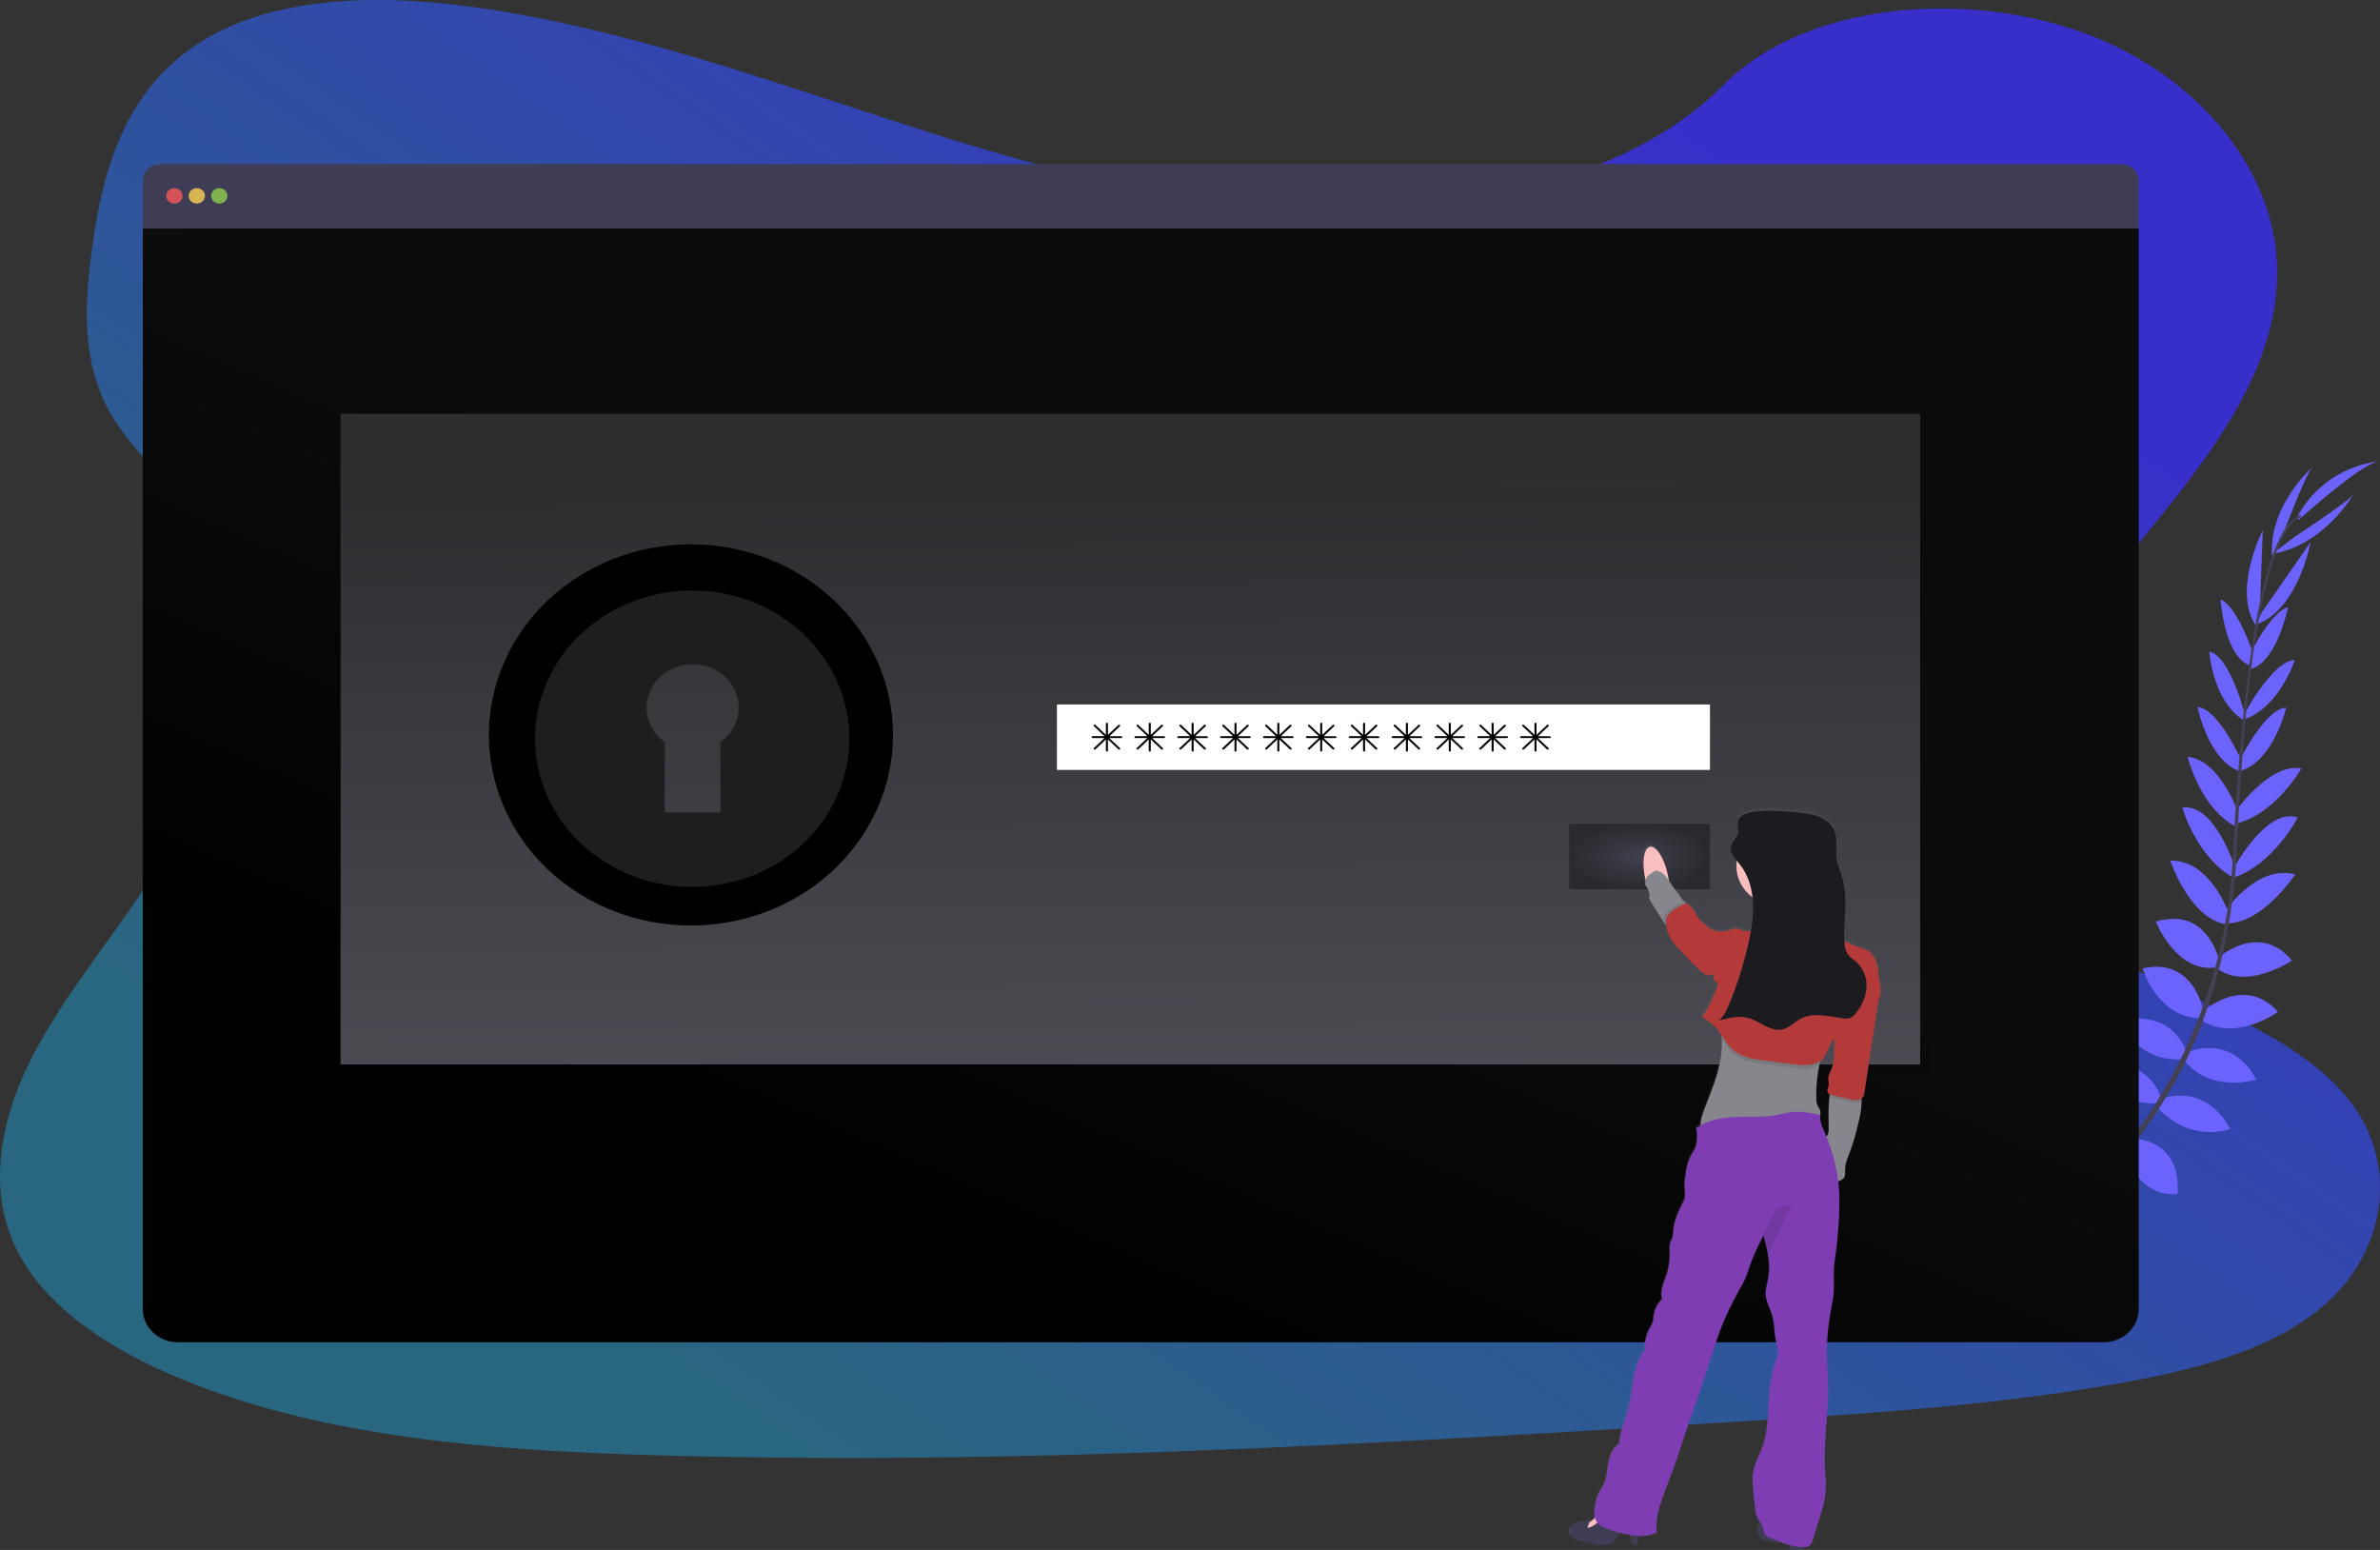 <svg width="258" height="168" viewBox="0 0 258 168" fill="none" xmlns="http://www.w3.org/2000/svg">
<rect x="0" y="0" width="258" height="168" fill="#333333" stroke="none"/>
<g id="undraw_authentication_fsn5 1" clip-path="url(#clip0)">
<g id="static">
<g id="image">
<path id="Vector" d="M145.932 22.872C129.395 22.893 113.477 18.471 98.251 13.559C83.026 8.647 67.918 3.146 51.688 0.815C41.25 -0.683 29.38 -0.545 21.221 4.895C13.367 10.129 11.093 18.791 9.996 26.793C9.17 32.813 8.79 39.132 11.88 44.639C14.027 48.462 17.699 51.613 20.288 55.256C29.323 67.931 23.889 84.122 15.108 97.091C10.991 103.175 6.168 109.008 3.055 115.441C-0.057 121.875 -1.334 129.17 1.841 135.52C4.987 141.813 12.093 146.381 19.719 149.501C35.206 155.849 53.236 157.209 70.783 157.733C109.623 158.895 148.539 156.525 187.35 154.154C201.713 153.278 216.14 152.395 230.206 149.855C238.016 148.447 246.058 146.356 251.595 141.774C258.624 135.956 260.062 126.457 254.947 119.629C246.37 108.177 223.753 106.018 217.602 93.627C214.211 86.805 217.135 78.982 221.443 72.407C230.682 58.298 246.584 45.661 246.852 29.881C247.036 19.045 238.766 8.474 226.414 3.764C213.467 -1.169 195.815 0.1 186.744 9.294C177.417 18.765 160.534 22.858 145.932 22.872Z" fill="url(#paint0_linear)"/>
<path id="Vector_2" d="M219.584 134.669C219.584 134.669 216.865 132.976 214.171 134.18C214.171 134.18 215 135.687 218.412 135.545L219.584 134.669Z" fill="#6C63FF"/>
<path id="Vector_3" d="M219.93 134.758C219.93 134.758 220.757 137.73 218.682 139.752C218.682 139.752 217.434 138.527 218.682 135.526L219.93 134.758Z" fill="#6C63FF"/>
<path id="Vector_4" d="M223.31 131.906C223.31 131.906 223.109 129.379 217.058 130.218C217.058 130.218 217.029 131.848 219.153 132.62C221.277 133.392 222.25 132.741 223.31 131.906Z" fill="#6C63FF"/>
<path id="Vector_5" d="M223.691 131.889C223.691 131.889 226.248 132.663 223.967 138.016C223.967 138.016 222.279 137.661 221.976 135.531C221.673 133.4 222.571 132.666 223.691 131.889Z" fill="#6C63FF"/>
<path id="Vector_6" d="M227.106 128.304C227.106 128.304 227.454 124.145 221.27 124.571C221.27 124.571 220.828 128.327 226.016 129.304L227.106 128.304Z" fill="#6C63FF"/>
<path id="Vector_7" d="M231.193 123.609C231.193 123.609 230.345 118.895 224.164 120.3C224.164 120.3 224.142 124.375 230.184 124.732L231.193 123.609Z" fill="#6C63FF"/>
<path id="Vector_8" d="M234.179 118.755C234.179 118.755 232.759 114.165 226.635 115.538C226.635 115.538 228.093 119.667 233.772 119.603L234.179 118.755Z" fill="#6C63FF"/>
<path id="Vector_9" d="M237.016 114.014C237.016 114.014 235.628 109.25 229.715 110.676C229.715 110.676 231.688 115.202 236.624 114.82L237.016 114.014Z" fill="#6C63FF"/>
<path id="Vector_10" d="M238.843 109.511C238.843 109.511 237.777 103.685 232.263 104.975C232.263 104.975 233.865 110.275 238.438 110.361L238.843 109.511Z" fill="#6C63FF"/>
<path id="Vector_11" d="M240.558 104.071C240.558 104.071 239.277 98.199 233.699 99.898C233.699 99.898 235.885 105.448 240.162 104.875L240.558 104.071Z" fill="#6C63FF"/>
<path id="Vector_12" d="M241.611 99.009C241.611 99.009 239.578 93.135 235.266 93.293C235.266 93.293 237.343 99.497 241.25 100.179L241.611 99.009Z" fill="#6C63FF"/>
<path id="Vector_13" d="M242.292 94.067C242.292 94.067 240.08 86.998 236.571 87.542C236.571 87.542 238.102 92.947 242.168 95.169L242.292 94.067Z" fill="#6C63FF"/>
<path id="Vector_14" d="M242.677 88.172C242.677 88.172 240.602 82.282 237.146 82.046C237.146 82.046 238.558 87.843 242.609 89.704L242.677 88.172Z" fill="#6C63FF"/>
<path id="Vector_15" d="M243.095 82.672C243.095 82.672 240.509 76.775 238.228 76.641C238.228 76.641 239.352 82.448 242.874 83.64L243.095 82.672Z" fill="#6C63FF"/>
<path id="Vector_16" d="M243.381 77.555C243.381 77.555 241.79 71.151 239.505 70.619C239.505 70.619 239.817 75.859 243.151 78.035L243.381 77.555Z" fill="#6C63FF"/>
<path id="Vector_17" d="M244.243 70.853C244.243 70.853 242.571 65.746 240.719 64.968C240.719 64.968 241.084 70.988 243.816 72.1L244.243 70.853Z" fill="#6C63FF"/>
<path id="Vector_18" d="M244.958 66.471L245.294 57.468C245.294 57.468 241.832 64.254 244.708 68.05L244.958 66.471Z" fill="#6C63FF"/>
<path id="Vector_19" d="M247.631 57.516C247.631 57.516 250.124 50.943 250.728 50.576C250.728 50.576 245.839 54.841 246.316 60.327L247.631 57.516Z" fill="#6C63FF"/>
<path id="Vector_20" d="M227.275 128.273C227.275 128.273 231.66 127.732 231.529 133.577C231.529 133.577 227.567 134.187 226.272 129.352L227.275 128.273Z" fill="#6C63FF"/>
<path id="Vector_21" d="M231.401 123.451C231.401 123.451 236.467 123.436 236.047 129.419C236.047 129.419 231.792 130.136 230.39 124.582L231.401 123.451Z" fill="#6C63FF"/>
<path id="Vector_22" d="M234.228 119.141C234.228 119.141 238.828 117.107 241.77 122.359C241.77 122.359 237.522 124.054 233.821 119.991L234.228 119.141Z" fill="#6C63FF"/>
<path id="Vector_23" d="M237.117 114.058C237.117 114.058 241.828 111.894 244.593 117.023C244.593 117.023 239.686 118.618 236.728 114.87L237.117 114.058Z" fill="#6C63FF"/>
<path id="Vector_24" d="M238.783 109.639C238.783 109.639 243.316 105.555 246.934 109.684C246.934 109.684 242.303 113.046 238.575 110.548L238.783 109.639Z" fill="#6C63FF"/>
<path id="Vector_25" d="M240.301 103.931C240.301 103.931 244.861 99.758 248.449 104.123C248.449 104.123 243.332 107.552 240.137 104.808L240.301 103.931Z" fill="#6C63FF"/>
<path id="Vector_26" d="M241.153 98.842C241.153 98.842 244.666 93.625 248.803 94.789C248.803 94.789 245.157 100.313 241.193 100.067L241.153 98.842Z" fill="#6C63FF"/>
<path id="Vector_27" d="M242.188 94.034C242.188 94.034 245.728 87.465 249.077 88.609C249.077 88.609 246.524 93.658 242.097 95.142L242.188 94.034Z" fill="#6C63FF"/>
<path id="Vector_28" d="M242.434 87.83C242.434 87.83 246.073 82.659 249.482 83.291C249.482 83.291 246.507 88.535 242.08 89.326L242.434 87.83Z" fill="#6C63FF"/>
<path id="Vector_29" d="M242.717 82.557C242.717 82.557 245.538 76.754 247.83 76.714C247.83 76.714 246.476 82.476 242.907 83.542L242.717 82.557Z" fill="#6C63FF"/>
<path id="Vector_30" d="M243.27 77.43C243.27 77.43 246.405 71.554 248.761 71.541C248.761 71.541 247.157 76.566 243.374 77.945L243.27 77.43Z" fill="#6C63FF"/>
<path id="Vector_31" d="M243.741 71.22C243.741 71.22 246.086 66.358 248.029 65.807C248.029 65.807 246.856 71.733 244 72.51L243.741 71.22Z" fill="#6C63FF"/>
<path id="Vector_32" d="M245.237 66.293L250.478 58.762C250.478 58.762 249.135 66.191 244.471 67.735L245.237 66.293Z" fill="#6C63FF"/>
<path id="Vector_33" d="M248.834 58.124C248.834 58.124 254.925 54.159 255.146 53.518C255.146 53.518 252.049 59.071 246.297 60.052L248.834 58.124Z" fill="#6C63FF"/>
<path id="Vector_34" d="M249.199 56.339C249.199 56.339 256.192 49.998 257.978 50.004C257.978 50.004 252.21 50.252 249.031 56.001L249.199 56.339Z" fill="#6C63FF"/>
<path id="Vector_35" d="M243.81 72.161L244.064 72.192C245.378 62.491 247.294 56.751 249.458 56.047L249.374 55.818C247.08 56.569 245.151 62.222 243.81 72.161Z" fill="#444053"/>
<path id="Vector_36" d="M241.876 95.361L242.261 95.39C242.343 94.485 242.405 93.558 242.447 92.634C242.814 84.604 243.383 77.23 244.131 71.702L243.909 71.441C243.159 76.981 242.429 84.577 242.062 92.619C242.02 93.537 241.958 94.46 241.876 95.361Z" fill="#444053"/>
<path id="Vector_37" d="M212.407 139.297C212.474 139.27 219.25 136.415 226.283 129.608C230.404 125.622 233.828 121.044 236.427 116.045C239.679 109.799 241.662 102.124 242.325 94.668L241.925 94.846C240.432 111.581 232.354 123.016 225.932 129.245C218.967 135.992 212.266 138.817 212.2 138.844L212.407 139.297Z" fill="#444053"/>
<path id="Vector_38" d="M229.954 17.785H17.372C16.869 17.785 16.388 17.973 16.032 18.308C15.677 18.643 15.478 19.098 15.478 19.571V24.776H231.848V19.571C231.848 19.098 231.648 18.643 231.293 18.308C230.938 17.973 230.456 17.785 229.954 17.785V17.785Z" fill="#3F3D56"/>
<path id="Vector_39" d="M15.478 24.776V141.891C15.478 142.846 15.88 143.762 16.596 144.438C17.312 145.113 18.284 145.493 19.296 145.493H228.029C229.042 145.493 230.013 145.113 230.729 144.438C231.445 143.762 231.848 142.846 231.848 141.891V24.776H15.478Z" fill="url(#paint1_linear)"/>
<path id="Vector_40" opacity="0.8" d="M18.905 22.063C19.393 22.063 19.79 21.689 19.79 21.228C19.79 20.767 19.393 20.393 18.905 20.393C18.416 20.393 18.02 20.767 18.02 21.228C18.02 21.689 18.416 22.063 18.905 22.063Z" fill="#FA5959"/>
<path id="Vector_41" opacity="0.8" d="M21.338 22.063C21.827 22.063 22.223 21.689 22.223 21.228C22.223 20.767 21.827 20.393 21.338 20.393C20.85 20.393 20.453 20.767 20.453 21.228C20.453 21.689 20.85 22.063 21.338 22.063Z" fill="#FED253"/>
<path id="Vector_42" opacity="0.8" d="M23.772 22.063C24.261 22.063 24.657 21.689 24.657 21.228C24.657 20.767 24.261 20.393 23.772 20.393C23.283 20.393 22.887 20.767 22.887 21.228C22.887 21.689 23.283 22.063 23.772 22.063Z" fill="#8CCF4D"/>
<path id="Vector_43" opacity="0.05" d="M209.483 44.303H35.59V116.425H209.483V44.303Z" fill="black"/>
<path id="Vector_44" d="M208.155 44.85H36.918V115.381H208.155V44.85Z" fill="url(#paint2_linear)"/>
<path id="Vector_45" d="M185.368 76.359H114.572V83.454H185.368V76.359Z" fill="white"/>
<path id="Vector_46" d="M185.368 89.297H170.103V96.392H185.368V89.297Z" fill="url(#paint3_radial)"/>
<path id="Vector_47" d="M121.541 79.8H120.26L121.399 78.728C121.42 78.708 121.431 78.681 121.431 78.654C121.431 78.626 121.42 78.6 121.399 78.58C121.389 78.57 121.377 78.562 121.363 78.557C121.35 78.552 121.335 78.549 121.321 78.549C121.306 78.549 121.292 78.552 121.278 78.557C121.265 78.562 121.253 78.57 121.242 78.58L120.103 79.654V78.444C120.103 78.416 120.091 78.39 120.071 78.37C120.05 78.351 120.022 78.34 119.992 78.34C119.963 78.34 119.935 78.352 119.915 78.371C119.894 78.39 119.882 78.417 119.882 78.444V79.654L118.745 78.573C118.734 78.564 118.722 78.556 118.709 78.551C118.695 78.545 118.681 78.543 118.666 78.543C118.651 78.543 118.637 78.545 118.623 78.551C118.61 78.556 118.598 78.564 118.587 78.573C118.567 78.593 118.556 78.62 118.556 78.648C118.556 78.675 118.567 78.702 118.587 78.722L119.727 79.794H118.444C118.415 79.795 118.387 79.806 118.366 79.825C118.345 79.845 118.334 79.871 118.333 79.899C118.333 79.926 118.345 79.953 118.365 79.972C118.386 79.992 118.414 80.003 118.444 80.003H119.727L118.587 81.078C118.567 81.097 118.556 81.124 118.556 81.152C118.556 81.179 118.567 81.206 118.587 81.226C118.609 81.245 118.637 81.255 118.666 81.255C118.695 81.255 118.723 81.245 118.745 81.226L119.882 80.151V81.359C119.882 81.387 119.893 81.413 119.914 81.433C119.935 81.453 119.963 81.464 119.992 81.464C120.022 81.464 120.05 81.453 120.071 81.433C120.091 81.413 120.103 81.387 120.103 81.359V80.151L121.242 81.226C121.264 81.245 121.292 81.255 121.321 81.255C121.35 81.255 121.378 81.245 121.399 81.226C121.42 81.206 121.431 81.179 121.431 81.152C121.431 81.124 121.42 81.097 121.399 81.078L120.26 80.003H121.541C121.57 80.003 121.598 79.992 121.619 79.972C121.64 79.953 121.652 79.926 121.652 79.899C121.65 79.872 121.638 79.847 121.617 79.829C121.596 79.811 121.569 79.8 121.541 79.8Z" fill="black"/>
<path id="Vector_48" d="M126.187 79.8H124.906L126.045 78.728C126.066 78.708 126.077 78.681 126.077 78.654C126.077 78.626 126.066 78.6 126.045 78.58C126.035 78.57 126.023 78.562 126.009 78.557C125.996 78.552 125.981 78.549 125.967 78.549C125.952 78.549 125.938 78.552 125.924 78.557C125.911 78.562 125.899 78.57 125.888 78.58L124.749 79.654V78.444C124.749 78.416 124.737 78.39 124.717 78.37C124.696 78.351 124.668 78.34 124.638 78.34C124.609 78.34 124.581 78.352 124.561 78.371C124.54 78.39 124.528 78.417 124.528 78.444V79.654L123.391 78.573C123.38 78.564 123.368 78.556 123.355 78.551C123.341 78.545 123.327 78.543 123.312 78.543C123.297 78.543 123.283 78.545 123.269 78.551C123.256 78.556 123.244 78.564 123.233 78.573C123.213 78.593 123.202 78.62 123.202 78.648C123.202 78.675 123.213 78.702 123.233 78.722L124.373 79.794H123.09C123.06 79.795 123.033 79.806 123.012 79.825C122.991 79.845 122.98 79.871 122.979 79.899C122.979 79.926 122.991 79.953 123.011 79.972C123.032 79.992 123.06 80.003 123.09 80.003H124.373L123.233 81.078C123.213 81.097 123.202 81.124 123.202 81.152C123.202 81.179 123.213 81.206 123.233 81.226C123.255 81.245 123.283 81.255 123.312 81.255C123.341 81.255 123.369 81.245 123.391 81.226L124.528 80.151V81.359C124.528 81.387 124.539 81.413 124.56 81.433C124.581 81.453 124.609 81.464 124.638 81.464C124.668 81.464 124.696 81.453 124.717 81.433C124.737 81.413 124.749 81.387 124.749 81.359V80.151L125.888 81.226C125.91 81.245 125.938 81.255 125.967 81.255C125.996 81.255 126.024 81.245 126.045 81.226C126.066 81.206 126.077 81.179 126.077 81.152C126.077 81.124 126.066 81.097 126.045 81.078L124.906 80.003H126.187C126.216 80.003 126.244 79.992 126.265 79.972C126.286 79.953 126.298 79.926 126.298 79.899C126.296 79.872 126.283 79.847 126.263 79.829C126.242 79.811 126.215 79.8 126.187 79.8Z" fill="black"/>
<path id="Vector_49" d="M130.833 79.8H129.552L130.691 78.728C130.712 78.708 130.723 78.681 130.723 78.654C130.723 78.626 130.712 78.6 130.691 78.58C130.681 78.57 130.669 78.562 130.655 78.557C130.642 78.552 130.627 78.549 130.613 78.549C130.598 78.549 130.584 78.552 130.57 78.557C130.557 78.562 130.545 78.57 130.534 78.58L129.395 79.654V78.444C129.395 78.416 129.383 78.39 129.363 78.37C129.342 78.351 129.314 78.34 129.284 78.34C129.255 78.34 129.227 78.352 129.207 78.371C129.186 78.39 129.174 78.417 129.174 78.444V79.654L128.037 78.573C128.026 78.564 128.014 78.556 128.001 78.551C127.987 78.545 127.973 78.543 127.958 78.543C127.943 78.543 127.929 78.545 127.915 78.551C127.902 78.556 127.89 78.564 127.879 78.573C127.859 78.593 127.848 78.62 127.848 78.648C127.848 78.675 127.859 78.702 127.879 78.722L129.019 79.794H127.736C127.706 79.795 127.679 79.806 127.658 79.825C127.637 79.845 127.626 79.871 127.625 79.899C127.625 79.926 127.637 79.953 127.657 79.972C127.678 79.992 127.706 80.003 127.736 80.003H129.019L127.879 81.078C127.859 81.097 127.848 81.124 127.848 81.152C127.848 81.179 127.859 81.206 127.879 81.226C127.901 81.245 127.929 81.255 127.958 81.255C127.987 81.255 128.015 81.245 128.037 81.226L129.174 80.151V81.359C129.174 81.387 129.185 81.413 129.206 81.433C129.227 81.453 129.255 81.464 129.284 81.464C129.314 81.464 129.342 81.453 129.363 81.433C129.383 81.413 129.395 81.387 129.395 81.359V80.151L130.534 81.226C130.556 81.245 130.584 81.255 130.613 81.255C130.642 81.255 130.67 81.245 130.691 81.226C130.712 81.206 130.723 81.179 130.723 81.152C130.723 81.124 130.712 81.097 130.691 81.078L129.552 80.003H130.833C130.862 80.003 130.89 79.992 130.911 79.972C130.932 79.953 130.944 79.926 130.944 79.899C130.942 79.872 130.929 79.847 130.909 79.829C130.888 79.811 130.861 79.8 130.833 79.8Z" fill="black"/>
<path id="Vector_50" d="M135.479 79.8H134.198L135.337 78.728C135.358 78.708 135.369 78.681 135.369 78.654C135.369 78.626 135.358 78.6 135.337 78.58C135.327 78.57 135.315 78.562 135.301 78.557C135.288 78.552 135.273 78.549 135.259 78.549C135.244 78.549 135.23 78.552 135.216 78.557C135.203 78.562 135.191 78.57 135.18 78.58L134.041 79.654V78.444C134.041 78.416 134.029 78.39 134.008 78.37C133.988 78.351 133.96 78.34 133.93 78.34C133.901 78.34 133.873 78.352 133.853 78.371C133.832 78.39 133.82 78.417 133.82 78.444V79.654L132.682 78.573C132.672 78.564 132.66 78.556 132.646 78.551C132.633 78.545 132.619 78.543 132.604 78.543C132.589 78.543 132.575 78.545 132.561 78.551C132.548 78.556 132.536 78.564 132.525 78.573C132.505 78.593 132.494 78.62 132.494 78.648C132.494 78.675 132.505 78.702 132.525 78.722L133.665 79.794H132.382C132.352 79.795 132.325 79.806 132.304 79.825C132.283 79.845 132.272 79.871 132.271 79.899C132.271 79.926 132.283 79.953 132.303 79.972C132.324 79.992 132.352 80.003 132.382 80.003H133.665L132.525 81.078C132.505 81.097 132.494 81.124 132.494 81.152C132.494 81.179 132.505 81.206 132.525 81.226C132.547 81.245 132.575 81.255 132.604 81.255C132.633 81.255 132.661 81.245 132.682 81.226L133.82 80.151V81.359C133.82 81.387 133.831 81.413 133.852 81.433C133.873 81.453 133.901 81.464 133.93 81.464C133.96 81.464 133.988 81.453 134.008 81.433C134.029 81.413 134.041 81.387 134.041 81.359V80.151L135.18 81.226C135.202 81.245 135.23 81.255 135.259 81.255C135.288 81.255 135.316 81.245 135.337 81.226C135.358 81.206 135.369 81.179 135.369 81.152C135.369 81.124 135.358 81.097 135.337 81.078L134.198 80.003H135.479C135.508 80.003 135.536 79.992 135.557 79.972C135.578 79.953 135.59 79.926 135.59 79.899C135.588 79.872 135.575 79.847 135.555 79.829C135.534 79.811 135.507 79.8 135.479 79.8Z" fill="black"/>
<path id="Vector_51" d="M140.125 79.8H138.844L139.983 78.728C140.004 78.708 140.015 78.681 140.015 78.654C140.015 78.626 140.004 78.6 139.983 78.58C139.973 78.57 139.961 78.562 139.947 78.557C139.934 78.552 139.919 78.549 139.905 78.549C139.89 78.549 139.876 78.552 139.862 78.557C139.849 78.562 139.837 78.57 139.826 78.58L138.687 79.654V78.444C138.687 78.416 138.675 78.39 138.654 78.37C138.634 78.351 138.606 78.34 138.576 78.34C138.547 78.34 138.519 78.352 138.499 78.371C138.478 78.39 138.466 78.417 138.466 78.444V79.654L137.328 78.573C137.318 78.564 137.306 78.556 137.292 78.551C137.279 78.545 137.265 78.543 137.25 78.543C137.235 78.543 137.221 78.545 137.207 78.551C137.194 78.556 137.182 78.564 137.171 78.573C137.151 78.593 137.14 78.62 137.14 78.648C137.14 78.675 137.151 78.702 137.171 78.722L138.311 79.794H137.028C136.998 79.795 136.971 79.806 136.95 79.825C136.929 79.845 136.918 79.871 136.917 79.899C136.917 79.926 136.929 79.953 136.949 79.972C136.97 79.992 136.998 80.003 137.028 80.003H138.311L137.171 81.078C137.151 81.097 137.14 81.124 137.14 81.152C137.14 81.179 137.151 81.206 137.171 81.226C137.193 81.245 137.221 81.255 137.25 81.255C137.279 81.255 137.307 81.245 137.328 81.226L138.466 80.151V81.359C138.466 81.387 138.477 81.413 138.498 81.433C138.519 81.453 138.547 81.464 138.576 81.464C138.606 81.464 138.634 81.453 138.654 81.433C138.675 81.413 138.687 81.387 138.687 81.359V80.151L139.826 81.226C139.848 81.245 139.876 81.255 139.905 81.255C139.934 81.255 139.962 81.245 139.983 81.226C140.004 81.206 140.015 81.179 140.015 81.152C140.015 81.124 140.004 81.097 139.983 81.078L138.844 80.003H140.125C140.154 80.003 140.182 79.992 140.203 79.972C140.224 79.953 140.236 79.926 140.236 79.899C140.234 79.872 140.221 79.847 140.201 79.829C140.18 79.811 140.153 79.8 140.125 79.8Z" fill="black"/>
<path id="Vector_52" d="M144.771 79.8H143.49L144.629 78.728C144.65 78.708 144.661 78.681 144.661 78.654C144.661 78.626 144.65 78.6 144.629 78.58C144.619 78.57 144.607 78.562 144.593 78.557C144.58 78.552 144.565 78.549 144.551 78.549C144.536 78.549 144.522 78.552 144.508 78.557C144.495 78.562 144.482 78.57 144.472 78.58L143.333 79.654V78.444C143.333 78.416 143.321 78.39 143.3 78.37C143.28 78.351 143.252 78.34 143.222 78.34C143.193 78.34 143.165 78.352 143.145 78.371C143.124 78.39 143.112 78.417 143.112 78.444V79.654L141.974 78.573C141.964 78.564 141.952 78.556 141.938 78.551C141.925 78.545 141.91 78.543 141.896 78.543C141.881 78.543 141.867 78.545 141.853 78.551C141.84 78.556 141.828 78.564 141.817 78.573C141.797 78.593 141.786 78.62 141.786 78.648C141.786 78.675 141.797 78.702 141.817 78.722L142.957 79.794H141.674C141.644 79.795 141.617 79.806 141.596 79.825C141.575 79.845 141.564 79.871 141.563 79.899C141.563 79.926 141.575 79.953 141.595 79.972C141.616 79.992 141.644 80.003 141.674 80.003H142.957L141.817 81.078C141.797 81.097 141.786 81.124 141.786 81.152C141.786 81.179 141.797 81.206 141.817 81.226C141.839 81.245 141.867 81.255 141.896 81.255C141.925 81.255 141.953 81.245 141.974 81.226L143.112 80.151V81.359C143.112 81.387 143.123 81.413 143.144 81.433C143.165 81.453 143.193 81.464 143.222 81.464C143.252 81.464 143.28 81.453 143.3 81.433C143.321 81.413 143.333 81.387 143.333 81.359V80.151L144.472 81.226C144.494 81.245 144.522 81.255 144.551 81.255C144.58 81.255 144.608 81.245 144.629 81.226C144.65 81.206 144.661 81.179 144.661 81.152C144.661 81.124 144.65 81.097 144.629 81.078L143.49 80.003H144.771C144.8 80.003 144.828 79.992 144.849 79.972C144.87 79.953 144.882 79.926 144.882 79.899C144.88 79.872 144.867 79.847 144.847 79.829C144.826 79.811 144.799 79.8 144.771 79.8Z" fill="black"/>
<path id="Vector_53" d="M149.417 79.8H148.136L149.275 78.728C149.296 78.708 149.307 78.681 149.307 78.654C149.307 78.626 149.296 78.6 149.275 78.58C149.265 78.57 149.253 78.562 149.239 78.557C149.226 78.552 149.211 78.549 149.197 78.549C149.182 78.549 149.168 78.552 149.154 78.557C149.141 78.562 149.128 78.57 149.118 78.58L147.979 79.654V78.444C147.979 78.416 147.967 78.39 147.946 78.37C147.926 78.351 147.898 78.34 147.868 78.34C147.839 78.34 147.811 78.352 147.791 78.371C147.77 78.39 147.758 78.417 147.758 78.444V79.654L146.62 78.573C146.61 78.564 146.598 78.556 146.584 78.551C146.571 78.545 146.556 78.543 146.542 78.543C146.527 78.543 146.513 78.545 146.499 78.551C146.486 78.556 146.474 78.564 146.463 78.573C146.443 78.593 146.432 78.62 146.432 78.648C146.432 78.675 146.443 78.702 146.463 78.722L147.603 79.794H146.32C146.29 79.795 146.263 79.806 146.242 79.825C146.221 79.845 146.21 79.871 146.209 79.899C146.209 79.926 146.221 79.953 146.241 79.972C146.262 79.992 146.29 80.003 146.32 80.003H147.603L146.463 81.078C146.443 81.097 146.432 81.124 146.432 81.152C146.432 81.179 146.443 81.206 146.463 81.226C146.485 81.245 146.513 81.255 146.542 81.255C146.571 81.255 146.599 81.245 146.62 81.226L147.758 80.151V81.359C147.758 81.387 147.769 81.413 147.79 81.433C147.811 81.453 147.839 81.464 147.868 81.464C147.898 81.464 147.926 81.453 147.946 81.433C147.967 81.413 147.979 81.387 147.979 81.359V80.151L149.118 81.226C149.14 81.245 149.168 81.255 149.197 81.255C149.226 81.255 149.254 81.245 149.275 81.226C149.296 81.206 149.307 81.179 149.307 81.152C149.307 81.124 149.296 81.097 149.275 81.078L148.136 80.003H149.417C149.446 80.003 149.474 79.992 149.495 79.972C149.516 79.953 149.527 79.926 149.527 79.899C149.526 79.872 149.513 79.847 149.493 79.829C149.472 79.811 149.445 79.8 149.417 79.8Z" fill="black"/>
<path id="Vector_54" d="M154.063 79.8H152.782L153.921 78.728C153.942 78.708 153.953 78.681 153.953 78.654C153.953 78.626 153.942 78.6 153.921 78.58C153.911 78.57 153.899 78.562 153.885 78.557C153.872 78.552 153.857 78.549 153.843 78.549C153.828 78.549 153.814 78.552 153.8 78.557C153.787 78.562 153.774 78.57 153.764 78.58L152.625 79.654V78.444C152.625 78.416 152.613 78.39 152.592 78.37C152.572 78.351 152.544 78.34 152.514 78.34C152.485 78.34 152.457 78.352 152.437 78.371C152.416 78.39 152.404 78.417 152.404 78.444V79.654L151.266 78.573C151.256 78.564 151.244 78.556 151.23 78.551C151.217 78.545 151.202 78.543 151.188 78.543C151.173 78.543 151.159 78.545 151.145 78.551C151.132 78.556 151.12 78.564 151.109 78.573C151.089 78.593 151.077 78.62 151.077 78.648C151.077 78.675 151.089 78.702 151.109 78.722L152.249 79.794H150.966C150.936 79.795 150.909 79.806 150.888 79.825C150.867 79.845 150.855 79.871 150.855 79.899C150.855 79.926 150.867 79.953 150.887 79.972C150.908 79.992 150.936 80.003 150.966 80.003H152.249L151.109 81.078C151.089 81.097 151.077 81.124 151.077 81.152C151.077 81.179 151.089 81.206 151.109 81.226C151.131 81.245 151.159 81.255 151.188 81.255C151.217 81.255 151.245 81.245 151.266 81.226L152.404 80.151V81.359C152.404 81.387 152.415 81.413 152.436 81.433C152.457 81.453 152.485 81.464 152.514 81.464C152.544 81.464 152.572 81.453 152.592 81.433C152.613 81.413 152.625 81.387 152.625 81.359V80.151L153.764 81.226C153.785 81.245 153.814 81.255 153.843 81.255C153.872 81.255 153.9 81.245 153.921 81.226C153.942 81.206 153.953 81.179 153.953 81.152C153.953 81.124 153.942 81.097 153.921 81.078L152.782 80.003H154.063C154.092 80.003 154.12 79.992 154.141 79.972C154.162 79.953 154.173 79.926 154.173 79.899C154.172 79.872 154.159 79.847 154.139 79.829C154.118 79.811 154.091 79.8 154.063 79.8Z" fill="black"/>
<path id="Vector_55" d="M158.709 79.8H157.428L158.567 78.728C158.588 78.708 158.599 78.681 158.599 78.654C158.599 78.626 158.588 78.6 158.567 78.58C158.557 78.57 158.545 78.562 158.531 78.557C158.518 78.552 158.503 78.549 158.489 78.549C158.474 78.549 158.46 78.552 158.446 78.557C158.433 78.562 158.42 78.57 158.41 78.58L157.271 79.654V78.444C157.271 78.416 157.259 78.39 157.238 78.37C157.218 78.351 157.19 78.34 157.16 78.34C157.131 78.34 157.103 78.352 157.083 78.371C157.062 78.39 157.05 78.417 157.05 78.444V79.654L155.912 78.573C155.902 78.564 155.89 78.556 155.876 78.551C155.863 78.545 155.848 78.543 155.834 78.543C155.819 78.543 155.805 78.545 155.791 78.551C155.778 78.556 155.766 78.564 155.755 78.573C155.735 78.593 155.723 78.62 155.723 78.648C155.723 78.675 155.735 78.702 155.755 78.722L156.895 79.794H155.612C155.582 79.795 155.555 79.806 155.534 79.825C155.513 79.845 155.501 79.871 155.501 79.899C155.501 79.926 155.513 79.953 155.533 79.972C155.554 79.992 155.582 80.003 155.612 80.003H156.895L155.755 81.078C155.735 81.097 155.723 81.124 155.723 81.152C155.723 81.179 155.735 81.206 155.755 81.226C155.777 81.245 155.805 81.255 155.834 81.255C155.863 81.255 155.891 81.245 155.912 81.226L157.05 80.151V81.359C157.05 81.387 157.061 81.413 157.082 81.433C157.103 81.453 157.131 81.464 157.16 81.464C157.19 81.464 157.218 81.453 157.238 81.433C157.259 81.413 157.271 81.387 157.271 81.359V80.151L158.41 81.226C158.431 81.245 158.46 81.255 158.489 81.255C158.518 81.255 158.546 81.245 158.567 81.226C158.588 81.206 158.599 81.179 158.599 81.152C158.599 81.124 158.588 81.097 158.567 81.078L157.428 80.003H158.709C158.738 80.003 158.766 79.992 158.787 79.972C158.808 79.953 158.819 79.926 158.819 79.899C158.818 79.872 158.805 79.847 158.785 79.829C158.764 79.811 158.737 79.8 158.709 79.8Z" fill="black"/>
<path id="Vector_56" d="M163.355 79.8H162.074L163.213 78.728C163.234 78.708 163.245 78.681 163.245 78.654C163.245 78.626 163.234 78.6 163.213 78.58C163.203 78.57 163.191 78.562 163.177 78.557C163.164 78.552 163.149 78.549 163.135 78.549C163.12 78.549 163.106 78.552 163.092 78.557C163.079 78.562 163.066 78.57 163.056 78.58L161.917 79.654V78.444C161.917 78.416 161.905 78.39 161.884 78.37C161.864 78.351 161.835 78.34 161.806 78.34C161.777 78.34 161.749 78.352 161.729 78.371C161.708 78.39 161.696 78.417 161.696 78.444V79.654L160.558 78.573C160.548 78.564 160.536 78.556 160.522 78.551C160.509 78.545 160.494 78.543 160.48 78.543C160.465 78.543 160.451 78.545 160.437 78.551C160.424 78.556 160.412 78.564 160.401 78.573C160.381 78.593 160.369 78.62 160.369 78.648C160.369 78.675 160.381 78.702 160.401 78.722L161.541 79.794H160.257C160.228 79.795 160.201 79.806 160.18 79.825C160.159 79.845 160.147 79.871 160.147 79.899C160.147 79.926 160.159 79.953 160.179 79.972C160.2 79.992 160.228 80.003 160.257 80.003H161.541L160.401 81.078C160.381 81.097 160.369 81.124 160.369 81.152C160.369 81.179 160.381 81.206 160.401 81.226C160.423 81.245 160.451 81.255 160.48 81.255C160.509 81.255 160.537 81.245 160.558 81.226L161.696 80.151V81.359C161.696 81.387 161.707 81.413 161.728 81.433C161.749 81.453 161.777 81.464 161.806 81.464C161.835 81.464 161.864 81.453 161.884 81.433C161.905 81.413 161.917 81.387 161.917 81.359V80.151L163.056 81.226C163.077 81.245 163.106 81.255 163.135 81.255C163.164 81.255 163.192 81.245 163.213 81.226C163.234 81.206 163.245 81.179 163.245 81.152C163.245 81.124 163.234 81.097 163.213 81.078L162.074 80.003H163.355C163.384 80.003 163.412 79.992 163.433 79.972C163.454 79.953 163.465 79.926 163.465 79.899C163.464 79.872 163.451 79.847 163.431 79.829C163.41 79.811 163.383 79.8 163.355 79.8Z" fill="black"/>
<path id="Vector_57" d="M168.001 79.8H166.72L167.859 78.728C167.88 78.708 167.891 78.681 167.891 78.654C167.891 78.626 167.88 78.6 167.859 78.58C167.849 78.57 167.837 78.562 167.823 78.557C167.81 78.552 167.795 78.549 167.781 78.549C167.766 78.549 167.752 78.552 167.738 78.557C167.725 78.562 167.712 78.57 167.702 78.58L166.563 79.654V78.444C166.563 78.416 166.551 78.39 166.53 78.37C166.51 78.351 166.481 78.34 166.452 78.34C166.423 78.34 166.395 78.352 166.375 78.371C166.354 78.39 166.342 78.417 166.342 78.444V79.654L165.204 78.573C165.194 78.564 165.182 78.556 165.168 78.551C165.155 78.545 165.14 78.543 165.126 78.543C165.111 78.543 165.097 78.545 165.083 78.551C165.07 78.556 165.058 78.564 165.047 78.573C165.027 78.593 165.015 78.62 165.015 78.648C165.015 78.675 165.027 78.702 165.047 78.722L166.187 79.794H164.903C164.874 79.795 164.846 79.806 164.826 79.825C164.805 79.845 164.793 79.871 164.793 79.899C164.793 79.926 164.804 79.953 164.825 79.972C164.846 79.992 164.874 80.003 164.903 80.003H166.187L165.047 81.078C165.027 81.097 165.015 81.124 165.015 81.152C165.015 81.179 165.027 81.206 165.047 81.226C165.069 81.245 165.097 81.255 165.126 81.255C165.155 81.255 165.183 81.245 165.204 81.226L166.342 80.151V81.359C166.342 81.387 166.353 81.413 166.374 81.433C166.395 81.453 166.423 81.464 166.452 81.464C166.481 81.464 166.51 81.453 166.53 81.433C166.551 81.413 166.563 81.387 166.563 81.359V80.151L167.702 81.226C167.723 81.245 167.751 81.255 167.781 81.255C167.81 81.255 167.838 81.245 167.859 81.226C167.88 81.206 167.891 81.179 167.891 81.152C167.891 81.124 167.88 81.097 167.859 81.078L166.72 80.003H168.001C168.03 80.003 168.058 79.992 168.079 79.972C168.1 79.953 168.111 79.926 168.111 79.899C168.11 79.872 168.097 79.847 168.077 79.829C168.056 79.811 168.029 79.8 168.001 79.8Z" fill="black"/>
<path id="Vector_58" d="M203.618 105.185C203.611 104.933 203.578 104.682 203.518 104.436C203.319 103.731 202.87 102.878 202.131 102.665C201.368 102.444 200.631 102.151 199.932 101.788C199.799 99.551 200.343 97.262 199.75 95.094C199.529 94.301 199.164 93.541 199.067 92.73C198.945 91.72 199.237 90.643 198.81 89.712C198.474 88.978 197.735 88.46 196.941 88.189C196.147 87.918 195.29 87.845 194.447 87.772C193.385 87.69 189.947 87.306 188.748 88.202C188.666 88.262 188.591 88.332 188.527 88.41V88.41C188.501 88.445 188.477 88.481 188.456 88.519L188.445 88.535C188.421 88.579 188.401 88.624 188.386 88.671V88.671C188.369 88.722 188.356 88.775 188.348 88.828C188.348 88.844 188.348 88.861 188.348 88.878C188.348 88.894 188.348 88.951 188.348 88.988V89.045C188.348 89.082 188.348 89.12 188.348 89.159C188.348 89.199 188.348 89.189 188.348 89.203C188.363 89.391 188.392 89.579 188.392 89.764C188.395 89.857 188.386 89.949 188.366 90.04C188.292 90.286 188.167 90.516 187.998 90.716V90.716L187.959 90.77C187.934 90.804 187.91 90.835 187.888 90.868C187.866 90.902 187.848 90.927 187.83 90.956C187.813 90.985 187.795 91.004 187.779 91.031C187.758 91.066 187.739 91.101 187.722 91.138C187.722 91.159 187.697 91.177 187.689 91.198C187.661 91.254 187.639 91.313 187.622 91.373C187.57 91.555 187.566 91.745 187.609 91.928C187.669 92.163 187.771 92.385 187.912 92.586C187.967 92.671 188.027 92.755 188.089 92.838L188.244 93.037C188.215 93.23 188.199 93.425 188.197 93.621C188.198 94.274 188.355 94.919 188.658 95.507C188.96 96.095 189.401 96.61 189.945 97.014C190.033 97.895 190.023 98.782 189.916 99.662C189.897 99.846 189.872 100.031 189.846 100.215C189.819 100.398 189.799 100.52 189.773 100.672C189.449 100.716 189.119 100.692 188.806 100.603C188.661 100.542 188.514 100.489 188.363 100.442C187.72 100.29 187.063 100.895 186.425 100.712C186.425 100.741 186.408 100.768 186.397 100.795C186.264 100.717 186.111 100.674 185.954 100.672C185.576 100.655 185.268 100.396 184.994 100.152L184.151 99.403C184.096 99.357 184.047 99.305 184.005 99.249C183.96 99.168 183.926 99.081 183.903 98.992C183.762 98.56 183.419 98.216 183.087 97.888C183.024 97.813 182.941 97.756 182.846 97.723C182.809 97.718 182.772 97.718 182.735 97.723C182.713 97.694 182.688 97.666 182.662 97.64C182.605 97.578 182.544 97.519 182.478 97.465C182.076 97.114 182.036 96.814 181.686 96.421C181.382 96.047 181.105 95.653 180.859 95.242C180.83 95.023 180.79 94.798 180.742 94.57C180.63 94.049 180.468 93.54 180.257 93.047L179.815 92.123L179.764 92.171C179.443 91.72 179.1 91.474 178.793 91.532C178.277 91.632 178.023 92.575 178.105 93.809L178.282 95.061C178.282 95.092 178.297 95.123 178.306 95.155C178.274 95.303 178.258 95.454 178.257 95.605C178.257 95.781 178.43 95.91 178.521 96.066C178.666 96.278 178.743 96.526 178.742 96.778C178.731 96.868 178.702 96.953 178.698 97.041C178.71 97.237 178.782 97.425 178.906 97.584L180.012 99.336L180.233 99.704L180.246 99.72C180.316 99.849 180.418 99.959 180.543 100.042C180.586 100.481 180.71 100.909 180.908 101.308C180.945 101.388 180.987 101.463 181.032 101.538C181.329 101.999 181.679 102.428 182.076 102.817L182.602 103.374C183.122 103.921 183.642 104.47 184.206 104.975C184.408 105.177 184.652 105.339 184.923 105.448C185.056 105.498 185.2 105.515 185.342 105.495C185.483 105.476 185.616 105.421 185.728 105.338C185.728 105.597 185.728 105.855 185.728 106.114C185.811 106.119 185.89 106.144 185.958 106.187C186.026 106.231 186.081 106.291 186.117 106.361C186.152 106.43 186.168 106.508 186.161 106.586C186.154 106.663 186.125 106.737 186.078 106.801C185.613 107.925 185.144 109.06 184.441 110.068C184.937 110.346 185.398 110.677 185.813 111.055C186.082 111.337 186.321 111.642 186.527 111.967C186.547 112.122 186.563 112.274 186.571 112.426C186.735 114.914 185.715 117.382 184.801 119.753C184.538 120.425 184.251 121.128 184.273 121.827C184.099 121.928 183.934 122.04 183.777 122.163C183.959 122.61 183.888 123.008 183.868 123.486C183.861 123.772 183.799 124.055 183.684 124.321C183.588 124.505 183.482 124.684 183.366 124.857C182.793 125.811 182.667 126.944 182.552 128.033C182.483 128.69 182.753 129.494 182.436 130.082C181.89 131.092 181.406 132.169 181.33 133.292C181.328 133.544 181.294 133.796 181.229 134.041C181.16 134.249 181.038 134.427 180.976 134.631C180.913 134.905 180.898 135.187 180.932 135.466C180.974 136.466 180.817 137.465 180.467 138.41C180.191 139.155 179.886 139.952 180.102 140.718C179.569 141.247 179.239 141.93 179.167 142.657C179.161 142.843 179.137 143.028 179.096 143.21C179.028 143.396 178.939 143.574 178.83 143.742C178.385 144.507 178.176 145.375 178.229 146.246C177.565 147.095 177.233 148.143 177.036 149.184C176.839 150.225 176.753 151.285 176.501 152.314C176.164 153.675 175.556 155.05 175.437 156.444C174.72 156.876 174.41 157.712 174.273 158.503C174.136 159.294 174.114 160.125 173.762 160.855C173.58 161.235 173.319 161.575 173.147 161.963C173.026 162.272 172.937 162.592 172.881 162.917C172.775 163.426 172.682 163.993 172.813 164.482C172.625 164.669 172.406 164.826 172.164 164.947C172.2 164.818 172.229 164.688 172.253 164.557C171.682 165.045 170.647 164.874 170.191 165.46C170.054 165.649 170.001 165.881 170.042 166.107C170.083 166.332 170.216 166.534 170.412 166.669C170.555 166.751 170.709 166.813 170.87 166.854C171.976 167.188 173.114 167.524 174.251 167.347C174.385 167.333 174.515 167.294 174.633 167.232C174.781 167.129 174.903 166.997 174.99 166.844C175.16 166.589 175.33 166.335 175.498 166.08C175.906 166.195 176.32 166.286 176.74 166.354C176.782 166.687 176.813 167.021 176.828 167.355C177.049 167.397 177.346 167.409 177.45 167.215C177.481 167.142 177.494 167.063 177.487 166.984C177.487 166.836 177.51 166.639 177.523 166.439H177.567C178.242 166.465 178.914 166.337 179.525 166.066C179.288 164.217 180.069 162.41 180.746 160.661C181.461 158.82 182.074 156.947 182.691 155.073C183.133 153.754 183.622 152.477 184.056 151.156C184.602 149.487 185.15 147.817 185.7 146.148C185.939 145.413 186.18 144.687 186.454 143.957C187.032 142.479 187.717 141.04 188.505 139.652C188.726 139.257 188.947 138.867 189.129 138.458C189.35 137.96 189.507 137.438 189.684 136.922C190.07 135.865 190.534 134.834 191.074 133.838C191.089 133.811 191.1 133.786 191.116 133.761C191.295 134.452 191.474 135.153 191.593 135.848C191.755 136.7 191.768 137.571 191.631 138.427C191.525 139.009 191.324 139.585 191.348 140.176C191.381 140.992 191.843 141.732 192.071 142.519C192.218 143.108 192.301 143.709 192.319 144.314C192.381 145.253 192.921 146.306 192.54 147.177C191.357 149.933 191.93 153.047 191.255 155.941C190.908 157.427 189.843 158.823 189.928 160.342C189.987 161.42 190.087 162.495 190.228 163.568C190.263 163.906 190.356 164.237 190.505 164.546C190.593 164.709 190.695 164.866 190.808 165.014C190.711 165.049 190.629 165.143 190.558 165.342C190.377 165.863 190.558 166.51 191.049 166.802C191.249 166.903 191.465 166.974 191.689 167.011C191.989 167.092 192.301 167.132 192.613 167.132C192.711 167.127 192.807 167.116 192.903 167.099C193.245 167.234 193.594 167.352 193.95 167.453C193.95 167.539 193.967 167.624 193.978 167.71C193.979 167.755 193.99 167.799 194.009 167.839C194.029 167.88 194.058 167.916 194.093 167.946C194.149 167.97 194.21 167.98 194.27 167.975H195.472C195.472 167.881 195.472 167.785 195.472 167.691C195.609 167.705 195.748 167.691 195.88 167.651C196.011 167.61 196.132 167.545 196.235 167.457C196.341 167.33 196.417 167.182 196.456 167.023C196.784 165.976 197.109 164.928 197.432 163.879C197.819 162.719 197.98 161.503 197.908 160.29C197.481 156.444 198.419 152.585 198.113 148.729C197.93 146.411 198.056 144.081 198.489 141.793C198.589 141.275 198.711 140.749 198.755 140.234C198.852 139.262 198.733 138.279 198.806 137.313C198.83 136.975 198.879 136.639 198.923 136.303C199.226 134.217 199.385 132.116 199.399 130.011C199.392 129.314 199.346 128.617 199.262 127.924C199.492 127.869 199.702 127.753 199.865 127.591C200.062 127.349 200.012 127.008 200.009 126.7C200.009 125.961 200.339 125.264 200.604 124.567C200.945 123.606 201.224 122.626 201.441 121.633C201.669 120.833 201.794 120.01 201.812 119.181C201.812 119.098 201.808 119.014 201.799 118.931C201.882 118.876 201.952 118.805 202.003 118.722C202.06 118.6 202.096 118.469 202.109 118.336C202.188 117.804 202.27 117.27 202.35 116.735C202.409 116.353 202.467 115.971 202.525 115.59L203.228 110.959C203.288 110.557 203.35 110.156 203.41 109.755L203.593 108.558C203.613 108.416 203.635 108.274 203.651 108.14C204.191 107.289 203.675 106.154 203.618 105.185ZM197.748 122.522C197.487 121.938 197.244 121.339 197.306 120.709H197.281C197.34 120.515 197.33 120.308 197.253 120.12C197.184 119.968 197.065 119.838 196.992 119.686C196.913 119.5 196.873 119.302 196.872 119.102C196.817 117.833 196.923 116.562 197.189 115.316C197.217 115.17 197.248 115.022 197.277 114.876C197.37 114.826 197.455 114.763 197.529 114.69C197.646 114.565 197.742 114.425 197.815 114.273C198.065 113.799 198.293 113.317 198.503 112.827C198.571 112.668 198.671 112.485 198.841 112.445C198.806 113.666 198.939 114.912 198.412 116.013C198.312 116.191 198.238 116.381 198.191 116.577C198.142 116.888 198.279 117.203 198.231 117.512C198.206 117.672 198.133 117.821 198.104 117.979C198.083 118.057 198.083 118.139 198.106 118.217C198.128 118.294 198.172 118.365 198.233 118.422C198.262 118.441 198.294 118.456 198.328 118.467C198.315 118.551 198.304 118.636 198.295 118.718C198.277 118.889 198.268 119.05 198.257 119.15C198.206 119.66 198.186 120.173 198.197 120.686C198.197 121.239 198.219 121.792 198.211 122.355C198.219 122.517 198.19 122.678 198.127 122.829C198.083 122.906 198.026 122.977 197.958 123.037C197.894 122.85 197.823 122.685 197.748 122.522Z" fill="url(#paint4_linear)"/>
<path id="Vector_59" d="M180.284 98.31C180.959 98.179 181.189 96.612 180.798 94.809C180.406 93.006 179.541 91.65 178.866 91.78C178.191 91.911 177.961 93.478 178.353 95.281C178.744 97.084 179.609 98.44 180.284 98.31Z" fill="#FBBEBE"/>
<path id="Vector_60" d="M190.593 165.381C190.412 165.899 190.593 166.546 191.085 166.827C191.284 166.927 191.498 166.998 191.72 167.036C192.02 167.116 192.33 167.156 192.642 167.155C193.025 167.138 193.392 166.996 193.775 166.946C193.819 166.936 193.866 166.942 193.905 166.963C193.925 166.982 193.939 167.005 193.947 167.031C193.956 167.056 193.958 167.083 193.954 167.109C193.958 167.314 193.974 167.519 194.003 167.722C194.003 167.767 194.014 167.811 194.033 167.852C194.053 167.893 194.082 167.929 194.118 167.958C194.173 167.983 194.234 167.993 194.295 167.988H195.494C195.521 166.994 195.406 166.001 195.151 165.037C195.134 164.963 195.104 164.892 195.062 164.828C194.961 164.723 194.827 164.65 194.68 164.619C194.387 164.504 194.07 164.452 193.753 164.467C193.366 164.515 193.043 164.751 192.713 164.947C192.383 165.143 191.934 165.316 191.534 165.216C191.133 165.116 190.799 164.801 190.593 165.381Z" fill="#3F3D56"/>
<path id="Vector_61" d="M172.987 164.465C172.65 164.806 172.237 165.071 171.777 165.241L171.574 165.333C171.546 165.343 171.522 165.362 171.505 165.385C171.501 165.402 171.501 165.418 171.505 165.435C171.509 165.451 171.516 165.466 171.527 165.479C171.697 165.726 171.947 165.914 172.24 166.015C172.533 166.116 172.853 166.123 173.151 166.036C173.283 166.005 173.405 165.945 173.507 165.861C173.676 165.672 173.773 165.436 173.782 165.189C173.849 164.935 173.837 164.668 173.748 164.419C173.441 163.766 173.328 164.062 172.987 164.465Z" fill="#FBBEBE"/>
<path id="Vector_62" d="M177.585 167.036C177.592 167.115 177.579 167.194 177.547 167.268C177.443 167.46 177.153 167.449 176.928 167.407C176.893 166.699 176.803 165.995 176.656 165.3C176.226 165.281 175.917 165.665 175.687 166.009L175.094 166.896C175.008 167.049 174.887 167.181 174.74 167.284C174.621 167.345 174.491 167.384 174.357 167.399C173.224 167.576 172.08 167.24 170.987 166.907C170.826 166.866 170.672 166.804 170.53 166.723C170.334 166.588 170.202 166.387 170.161 166.162C170.12 165.937 170.173 165.706 170.308 165.517C170.766 164.933 171.795 165.099 172.366 164.615C172.306 164.956 172.208 165.29 172.074 165.611C172.837 165.502 173.35 164.843 173.965 164.402C174.12 164.279 174.306 164.195 174.505 164.16C174.654 164.149 174.804 164.163 174.948 164.204C175.657 164.373 176.32 164.681 176.894 165.108C177.127 165.281 177.49 165.525 177.591 165.792C177.7 166.112 177.585 166.696 177.585 167.036Z" fill="#3F3D56"/>
<path id="Vector_63" d="M192.804 98.187C195.328 98.187 197.374 96.256 197.374 93.875C197.374 91.494 195.328 89.564 192.804 89.564C190.279 89.564 188.233 91.494 188.233 93.875C188.233 96.256 190.279 98.187 192.804 98.187Z" fill="#FBBEBE"/>
<path id="Vector_64" d="M201.808 119.329C201.79 120.153 201.666 120.973 201.439 121.769C201.222 122.757 200.943 123.733 200.602 124.69C200.339 125.385 200.009 126.082 200.012 126.819C200.012 127.125 200.065 127.465 199.866 127.707C199.688 127.877 199.465 127.998 199.22 128.056C199.097 128.087 198.984 128.144 198.89 128.223C198.795 128.303 198.722 128.402 198.675 128.513C198.468 128.22 198.312 127.897 198.215 127.557C197.818 126.411 197.45 125.258 197.109 124.1C197.078 124.033 197.064 123.96 197.07 123.887C197.075 123.815 197.099 123.744 197.14 123.682C197.196 123.636 197.262 123.601 197.332 123.58C197.559 123.493 197.767 123.367 197.945 123.208C198.029 123.138 198.098 123.054 198.149 122.96C198.213 122.811 198.242 122.65 198.235 122.489C198.235 121.936 198.235 121.385 198.22 120.832C198.21 120.321 198.231 119.811 198.281 119.302C198.281 119.202 198.301 119.041 198.319 118.87C198.352 118.543 198.419 118.163 198.607 118.035C198.888 117.858 199.728 118.096 200.047 118.138C200.596 118.209 201.153 118.292 201.689 118.39C201.766 118.698 201.806 119.013 201.808 119.329Z" fill="#87868C"/>
<path id="Vector_65" d="M183.352 98.702C183.175 99.036 182.751 99.197 182.423 99.407L181.302 100.133C181.227 100.197 181.139 100.246 181.043 100.277C180.948 100.308 180.847 100.32 180.746 100.313C180.655 100.281 180.571 100.232 180.5 100.17C180.429 100.107 180.372 100.032 180.333 99.948C180.333 99.942 180.333 99.937 180.333 99.931L180.1 99.564L178.994 97.815C178.871 97.659 178.8 97.471 178.788 97.277C178.788 97.187 178.822 97.104 178.83 97.014C178.833 96.762 178.756 96.515 178.609 96.304C178.521 96.148 178.344 96.019 178.348 95.843C178.34 95.613 178.382 95.383 178.472 95.169C178.588 94.971 178.755 94.803 178.956 94.681C179.06 94.61 179.167 94.543 179.277 94.472C179.336 94.434 179.401 94.406 179.47 94.389C179.653 94.353 179.835 94.497 180.021 94.504C180.819 95.008 181.127 95.964 181.755 96.653C182.109 97.045 182.144 97.346 182.545 97.696C182.609 97.751 182.671 97.809 182.731 97.869C182.81 97.951 182.877 98.042 182.93 98.141C183.003 98.32 183.443 98.531 183.352 98.702Z" fill="#87868C"/>
<path id="Vector_66" d="M191.197 98.189C191.527 98.846 191.784 99.568 191.689 100.29C191.669 100.486 191.603 100.675 191.496 100.843C191.178 101.304 190.509 101.388 189.928 101.415C189.805 101.405 189.682 101.418 189.565 101.454C189.448 101.49 189.339 101.548 189.246 101.623C189.168 101.73 189.13 101.858 189.138 101.987C189.146 102.116 189.198 102.239 189.288 102.337C189.475 102.525 189.707 102.668 189.965 102.754C190.886 103.136 191.879 103.451 192.879 103.364C193.343 103.322 193.795 103.195 194.257 103.13C194.761 103.079 195.268 103.052 195.775 103.051C196.377 103.03 196.976 102.974 197.576 102.917L199.164 102.769C199.251 102.77 199.335 102.741 199.401 102.688C199.518 102.558 199.368 102.368 199.222 102.27C198.379 101.682 197.306 101.277 196.826 100.392C196.604 99.975 196.536 99.478 196.372 99.028C196.208 98.577 195.947 98.17 195.846 97.711C195.791 97.308 195.767 96.902 195.773 96.496C195.778 96.087 195.62 95.691 195.33 95.386C195.014 95.109 194.556 95.038 194.127 95.021C193.069 94.977 191.943 95.215 191.193 95.918C190.992 96.108 190.819 96.336 190.611 96.507C190.403 96.678 190.12 96.728 190.257 96.953C190.394 97.179 190.664 97.319 190.81 97.517C190.958 97.731 191.088 97.955 191.197 98.189V98.189Z" fill="#FBBEBE"/>
<path id="Vector_67" d="M200.208 104.259C199.929 105.866 199.476 107.441 198.854 108.96C198.542 109.646 198.276 110.35 198.058 111.068C197.888 111.715 197.921 112.408 197.764 113.057C197.569 113.864 197.374 114.674 197.217 115.488C196.954 116.73 196.848 117.998 196.903 119.265C196.904 119.464 196.944 119.662 197.023 119.847C197.096 119.997 197.213 120.126 197.281 120.281C197.333 120.416 197.354 120.561 197.343 120.704C197.332 120.848 197.29 120.988 197.22 121.115C197.106 121.354 196.952 121.574 196.764 121.767C194.702 122.347 192.496 122.157 190.348 122.28C188.368 122.393 186.366 122.777 184.414 122.457C184.193 121.623 184.563 120.748 184.879 119.934C185.797 117.57 186.813 115.108 186.649 112.631C186.632 112.342 186.597 112.054 186.545 111.769C186.224 110.014 186.574 108.197 187.133 106.496C187.481 105.436 187.465 104.307 187.386 103.203C187.346 102.845 187.341 102.484 187.37 102.124C187.402 101.757 187.547 101.407 187.786 101.116C187.786 101.102 187.806 101.087 187.817 101.073C187.828 101.058 187.914 101.06 187.983 101.073C188 101.08 188.019 101.083 188.038 101.083C188.057 101.083 188.076 101.08 188.094 101.073L188.118 101.058C188.127 101.052 188.138 101.048 188.15 101.048C188.161 101.048 188.173 101.052 188.182 101.058C188.233 101.087 188.262 101.187 188.372 101.206C188.536 101.229 188.7 101.244 188.866 101.25C189.064 101.255 189.262 101.282 189.454 101.329H189.481C189.768 101.375 190.064 101.351 190.339 101.26C190.522 101.217 190.699 101.153 190.866 101.068C190.914 101.018 191.22 100.972 191.282 100.937C191.483 100.822 191.439 100.284 191.481 100.063C191.504 99.841 191.56 99.623 191.647 99.416C191.747 99.263 191.886 99.135 192.051 99.045C192.217 98.954 192.403 98.903 192.593 98.896C192.974 98.888 193.355 98.92 193.728 98.992C194.554 99.103 195.399 99.084 196.208 99.263C196.616 99.353 197.06 99.489 197.434 99.313C197.536 99.336 197.551 99.42 197.551 99.522C197.542 99.619 197.521 99.715 197.489 99.808C197.348 100.384 197.828 100.914 198.27 101.331C198.457 101.528 198.678 101.694 198.923 101.822C199.144 101.918 199.366 101.957 199.587 102.062C199.766 102.152 199.918 102.283 200.029 102.443C200.157 102.627 200.243 102.834 200.281 103.051C200.329 103.454 200.304 103.863 200.208 104.259Z" fill="#87868C"/>
<path id="Vector_68" opacity="0.1" d="M200.208 104.259C199.929 105.866 199.476 107.441 198.854 108.96C198.542 109.646 198.276 110.35 198.058 111.068C197.888 111.715 197.921 112.408 197.764 113.057C197.569 113.864 197.374 114.674 197.217 115.488C197.171 115.513 197.122 115.536 197.074 115.556C196.798 115.68 196.507 115.769 196.206 115.819C195.667 115.881 195.121 115.864 194.587 115.769L191.43 115.371C190.169 115.21 188.826 115.016 187.89 114.211C187.37 113.768 187.029 113.184 186.655 112.62C186.638 112.332 186.604 112.044 186.551 111.759C186.231 110.004 186.58 108.186 187.14 106.485C187.487 105.425 187.472 104.296 187.392 103.193C187.353 102.834 187.348 102.473 187.377 102.114C187.409 101.747 187.553 101.397 187.793 101.106C187.857 101.088 187.923 101.074 187.99 101.064V101.064C188.034 101.056 188.079 101.05 188.124 101.047H188.189C188.263 101.048 188.337 101.056 188.41 101.073C188.561 101.118 188.708 101.171 188.852 101.233H188.879C189.069 101.292 189.268 101.319 189.467 101.312C189.759 101.312 190.06 101.269 190.352 101.25C190.713 101.197 191.082 101.259 191.401 101.427C191.607 101.583 191.802 101.751 191.985 101.93C192.206 102.094 192.456 102.222 192.722 102.308C194.626 102.993 196.739 102.952 198.611 102.191C198.791 102.095 198.995 102.046 199.202 102.049C199.355 102.077 199.499 102.136 199.627 102.22C199.759 102.293 199.89 102.364 200.025 102.429C200.152 102.613 200.238 102.819 200.277 103.036C200.328 103.444 200.305 103.858 200.208 104.259V104.259Z" fill="black"/>
<path id="Vector_69" d="M202.135 102.878C201.254 102.624 200.408 102.274 199.613 101.834C199.486 101.75 199.341 101.692 199.189 101.663C198.981 101.661 198.777 101.71 198.596 101.805C196.724 102.565 194.612 102.607 192.709 101.922C192.443 101.835 192.194 101.707 191.972 101.544C191.788 101.366 191.593 101.198 191.388 101.041C190.66 100.597 189.653 101.118 188.839 100.833C188.695 100.772 188.547 100.718 188.397 100.672C187.753 100.52 187.098 101.125 186.465 100.941C186.23 101.545 186.056 102.168 185.945 102.802C185.855 103.531 185.807 104.264 185.801 104.998C185.801 105.438 185.779 105.878 185.801 106.319C185.879 106.331 185.954 106.358 186.02 106.398C186.086 106.439 186.143 106.492 186.186 106.554C186.215 106.627 186.227 106.705 186.221 106.782C186.215 106.86 186.191 106.935 186.151 107.003C185.689 108.124 185.22 109.257 184.518 110.26C185.013 110.538 185.471 110.869 185.886 111.245C186.66 112.017 187.04 113.1 187.877 113.814C188.819 114.617 190.162 114.814 191.416 114.972L194.574 115.371C195.108 115.465 195.655 115.483 196.195 115.423C196.495 115.371 196.786 115.282 197.06 115.158C197.24 115.087 197.403 114.985 197.543 114.857C197.659 114.733 197.755 114.592 197.828 114.44C198.078 113.968 198.306 113.486 198.516 112.998C198.589 112.825 198.7 112.623 198.899 112.608C200.071 111.61 201.177 110.588 202.35 109.591C202.821 109.222 203.244 108.802 203.609 108.338C204.191 107.527 203.662 106.377 203.609 105.396C203.602 105.145 203.569 104.896 203.509 104.651C203.319 103.94 202.872 103.088 202.135 102.878Z" fill="#B43A3A"/>
<path id="Vector_70" opacity="0.1" d="M183.352 98.702C183.175 99.036 182.751 99.197 182.423 99.407L181.302 100.133C181.227 100.197 181.139 100.246 181.043 100.277C180.948 100.308 180.847 100.32 180.746 100.313C180.655 100.281 180.571 100.232 180.5 100.17C180.429 100.107 180.372 100.032 180.333 99.948C180.333 99.9 180.333 99.848 180.333 99.797C180.324 99.629 180.348 99.46 180.403 99.299C180.513 99.063 180.683 98.856 180.899 98.698C181.315 98.326 181.811 98.041 182.352 97.863C182.437 97.832 182.529 97.823 182.618 97.838C182.652 97.847 182.685 97.86 182.715 97.878C182.794 97.959 182.861 98.05 182.914 98.149C183.003 98.32 183.443 98.531 183.352 98.702Z" fill="black"/>
<path id="Vector_71" d="M185.994 100.901C185.618 100.885 185.31 100.628 185.036 100.384L184.198 99.649C184.141 99.605 184.092 99.553 184.052 99.495C184.006 99.414 183.972 99.328 183.95 99.238C183.772 98.817 183.493 98.44 183.136 98.136C183.073 98.062 182.99 98.005 182.894 97.974C182.804 97.958 182.712 97.967 182.627 97.999C182.085 98.177 181.59 98.461 181.173 98.834C180.958 98.992 180.788 99.198 180.678 99.434C180.622 99.595 180.598 99.764 180.607 99.933C180.612 100.485 180.743 101.028 180.992 101.527C181.029 101.605 181.071 101.682 181.116 101.757C181.411 102.217 181.76 102.645 182.156 103.032L182.682 103.587C183.2 104.134 183.717 104.68 184.279 105.183C184.481 105.386 184.725 105.547 184.996 105.655C185.132 105.707 185.281 105.723 185.426 105.701C185.572 105.679 185.707 105.62 185.819 105.53C185.925 105.414 186.005 105.279 186.054 105.133C186.394 104.299 186.717 103.431 186.737 102.531C186.742 102.171 186.726 101.811 186.689 101.452C186.655 101.073 186.37 100.924 185.994 100.901Z" fill="#B43A3A"/>
<path id="Vector_72" d="M199.401 130.116C199.388 132.215 199.23 134.311 198.928 136.39C198.883 136.726 198.835 137.062 198.81 137.398C198.737 138.373 198.857 139.351 198.759 140.32C198.709 140.843 198.593 141.363 198.496 141.874C198.064 144.156 197.937 146.48 198.12 148.792C198.425 152.638 197.489 156.485 197.914 160.321C197.966 161.067 197.922 161.816 197.784 162.552C197.705 163.008 197.59 163.459 197.441 163.9C197.118 164.944 196.793 165.988 196.467 167.03C196.429 167.188 196.353 167.337 196.246 167.464C196.133 167.556 196.001 167.624 195.858 167.664C195.715 167.704 195.564 167.715 195.416 167.695C194.14 167.658 192.939 167.138 191.779 166.631C191.646 166.582 191.523 166.511 191.414 166.422C191.173 166.187 191.193 165.815 191.087 165.504C190.981 165.193 190.693 164.901 190.529 164.582C190.395 164.28 190.313 163.959 190.288 163.633C190.141 162.564 190.04 161.492 189.987 160.415C189.903 158.9 190.965 157.506 191.315 156.033C191.978 153.136 191.417 150.031 192.596 147.283C192.967 146.415 192.428 145.363 192.374 144.428C192.355 143.825 192.272 143.225 192.127 142.638C191.905 141.853 191.439 141.115 191.405 140.301C191.381 139.712 191.582 139.139 191.686 138.558C191.824 137.705 191.812 136.835 191.649 135.985C191.532 135.284 191.352 134.583 191.173 133.899L191.133 133.976C190.594 134.97 190.131 135.998 189.746 137.054C189.569 137.565 189.414 138.087 189.193 138.583C189.012 139.001 188.788 139.383 188.569 139.775C187.784 141.158 187.1 142.591 186.523 144.063C186.248 144.785 186.007 145.524 185.768 146.248L184.129 151.256C183.686 152.573 183.202 153.846 182.768 155.16C182.156 157.038 181.543 158.9 180.83 160.736C180.167 162.479 179.377 164.284 179.614 166.124C179.004 166.394 178.334 166.523 177.66 166.498C176.52 166.402 175.401 166.146 174.341 165.738C173.919 165.59 173.481 165.423 173.195 165.095C172.704 164.53 172.826 163.701 172.974 162.981C173.03 162.657 173.119 162.338 173.24 162.03C173.408 161.646 173.682 161.306 173.855 160.926C174.202 160.198 174.224 159.374 174.361 158.583C174.499 157.792 174.804 156.957 175.521 156.527C175.642 155.137 176.249 153.766 176.583 152.408C176.835 151.379 176.919 150.321 177.118 149.278C177.317 148.235 177.638 147.191 178.306 146.346C178.253 145.475 178.462 144.607 178.908 143.842C179.016 143.674 179.104 143.496 179.171 143.31C179.212 143.129 179.236 142.944 179.242 142.759C179.315 142.034 179.644 141.353 180.175 140.825C179.954 140.063 180.262 139.268 180.538 138.529C180.887 137.587 181.044 136.591 181.003 135.593C180.969 135.315 180.983 135.033 181.045 134.758C181.107 134.55 181.229 134.372 181.299 134.172C181.362 133.927 181.396 133.675 181.399 133.423C181.485 132.294 181.97 131.23 182.505 130.222C182.824 129.634 182.554 128.834 182.62 128.179C182.735 127.09 182.861 125.963 183.434 125.013C183.54 124.834 183.656 124.663 183.751 124.477C183.866 124.212 183.928 123.929 183.934 123.643C183.954 123.165 184.025 122.768 183.844 122.324C185.027 121.395 186.642 121.134 188.182 121.072C189.722 121.009 191.279 121.141 192.786 120.832C193.228 120.738 193.671 120.608 194.138 120.546C195.197 120.4 196.273 120.627 197.319 120.853C197.246 121.479 197.489 122.08 197.762 122.662C198.824 125.02 199.381 127.553 199.401 130.116V130.116Z" fill="#7F3DB4"/>
<path id="Vector_73" opacity="0.1" d="M194.191 130.593L191.649 135.985C191.532 135.284 191.352 134.583 191.173 133.899L191.133 133.976V133.863L192.518 130.99L194.191 130.593Z" fill="black"/>
<path id="Vector_74" opacity="0.1" d="M201.808 119.329C201.661 119.433 201.486 119.494 201.304 119.507C201.023 119.516 200.743 119.48 200.476 119.4L198.485 118.931C198.423 118.916 198.362 118.896 198.304 118.87C198.337 118.543 198.403 118.163 198.591 118.035C198.872 117.858 199.713 118.096 200.031 118.138C200.58 118.209 201.138 118.292 201.673 118.39C201.756 118.697 201.801 119.012 201.808 119.329V119.329Z" fill="black"/>
<path id="Vector_75" d="M203.492 106.913C203.534 107.086 203.593 107.258 203.629 107.433C203.688 107.863 203.673 108.299 203.582 108.725L203.401 109.918L203.219 111.118L202.518 115.736L202.346 116.879L202.102 118.476C202.091 118.609 202.055 118.739 201.996 118.86C201.924 118.973 201.822 119.068 201.701 119.135C201.581 119.203 201.444 119.241 201.304 119.246C201.023 119.254 200.744 119.218 200.476 119.139L198.485 118.668C198.398 118.653 198.315 118.621 198.242 118.574C198.181 118.518 198.137 118.447 198.114 118.37C198.092 118.293 198.091 118.211 198.113 118.134C198.142 117.975 198.215 117.827 198.239 117.668C198.288 117.359 198.151 117.042 198.2 116.735C198.247 116.54 198.322 116.351 198.421 116.174C199.085 114.791 198.7 113.176 198.925 111.673C199.128 110.491 199.658 109.379 200.461 108.451C200.956 107.865 201.525 107.338 202.155 106.882C202.403 106.7 202.797 106.327 203.109 106.256C203.509 106.177 203.425 106.65 203.492 106.913Z" fill="#B43A3A"/>
<path id="Vector_76" d="M188.423 88.938C188.277 89.376 188.505 89.859 188.401 90.305C188.288 90.797 187.797 91.14 187.658 91.634C187.436 92.388 188.113 93.074 188.609 93.7C190.445 96.025 190.204 99.243 189.576 102.078C189.07 104.354 188.371 106.587 187.485 108.756C187.209 109.43 186.903 110.114 186.359 110.619C187.377 110.344 188.459 110.066 189.478 110.333C190.77 110.671 191.886 111.855 193.195 111.585C193.983 111.421 194.536 110.761 195.244 110.396C196.571 109.722 198.171 110.146 199.651 110.363C199.97 110.434 200.304 110.418 200.613 110.317C200.85 110.197 201.051 110.022 201.197 109.81C201.858 109.01 202.253 108.045 202.335 107.034C202.37 106.531 202.291 106.027 202.104 105.554C201.916 105.082 201.625 104.652 201.248 104.294C200.934 104.015 200.558 103.789 200.317 103.46C200.082 103.075 199.957 102.639 199.952 102.195C199.777 99.9 200.37 97.556 199.759 95.336C199.538 94.545 199.177 93.788 199.08 92.978C198.958 91.97 199.248 90.891 198.824 89.969C198.489 89.237 197.753 88.717 196.958 88.45C196.164 88.183 195.315 88.108 194.472 88.033C193.259 87.937 188.93 87.446 188.423 88.938Z" fill="#1C1C20"/>
<g id="Group" opacity="0.1">
<path id="Vector_77" opacity="0.1" d="M189.576 102.078C189.073 104.344 188.377 106.568 187.496 108.729C187.649 108.443 187.777 108.142 187.899 107.844C188.786 105.675 189.485 103.442 189.99 101.166C190.62 98.329 190.861 95.115 189.025 92.788C188.582 92.233 188.014 91.632 188.034 90.981C187.87 91.178 187.743 91.4 187.658 91.636C187.436 92.39 188.113 93.076 188.609 93.702C190.445 96.025 190.204 99.243 189.576 102.078Z" fill="black"/>
<path id="Vector_78" opacity="0.1" d="M188.428 90.094C188.605 89.886 188.737 89.647 188.817 89.391C188.851 89.081 188.842 88.768 188.79 88.46C188.62 88.581 188.492 88.748 188.423 88.938C188.293 89.308 188.443 89.708 188.428 90.094Z" fill="black"/>
<path id="Vector_79" opacity="0.1" d="M201.613 108.891C201.467 109.104 201.266 109.277 201.029 109.396C200.72 109.5 200.386 109.515 200.067 109.442C198.587 109.234 196.97 108.804 195.66 109.478C194.95 109.841 194.399 110.5 193.609 110.667C192.301 110.943 191.186 109.76 189.894 109.415C188.978 109.175 188.014 109.374 187.091 109.624C186.908 109.993 186.66 110.33 186.359 110.621C187.377 110.346 188.459 110.068 189.478 110.335C190.77 110.674 191.886 111.857 193.195 111.588C193.983 111.423 194.536 110.763 195.244 110.398C196.571 109.724 198.171 110.148 199.651 110.365C199.97 110.436 200.304 110.42 200.613 110.319C200.85 110.199 201.051 110.024 201.197 109.812C201.598 109.313 201.908 108.754 202.113 108.159C201.965 108.414 201.798 108.659 201.613 108.891Z" fill="black"/>
</g>
</g>
</g>
<g id="lock">
<path id="Vector_80" d="M74.903 59C70.571 59 66.336 60.212 62.734 62.482C59.132 64.752 56.325 67.978 54.667 71.753C53.01 75.528 52.576 79.681 53.421 83.689C54.266 87.696 56.352 91.377 59.415 94.266C62.478 97.156 66.381 99.123 70.629 99.92C74.878 100.717 79.282 100.308 83.284 98.745C87.286 97.181 90.707 94.533 93.114 91.136C95.52 87.739 96.805 83.744 96.805 79.659C96.805 74.18 94.497 68.925 90.39 65.051C86.282 61.176 80.711 59 74.903 59V59ZM78.829 80.155V89.936H71.086V80.155C70.014 79.39 69.224 78.327 68.828 77.115C68.431 75.904 68.448 74.606 68.876 73.404C69.303 72.202 70.121 71.157 71.212 70.417C72.303 69.676 73.614 69.278 74.958 69.278C76.302 69.278 77.612 69.676 78.704 70.417C79.795 71.157 80.612 72.202 81.04 73.404C81.468 74.606 81.485 75.904 81.088 77.115C80.691 78.327 79.901 79.39 78.829 80.155V80.155Z" fill="black"/>
<path id="Vector_81" d="M75.035 64C71.666 64 68.372 64.942 65.571 66.708C62.77 68.474 60.586 70.983 59.297 73.919C58.007 76.855 57.67 80.086 58.327 83.202C58.985 86.319 60.607 89.182 62.989 91.429C65.372 93.677 68.407 95.207 71.712 95.827C75.016 96.447 78.442 96.129 81.554 94.912C84.667 93.696 87.328 91.637 89.2 88.995C91.071 86.352 92.07 83.246 92.07 80.068C92.07 77.958 91.63 75.868 90.774 73.919C89.918 71.969 88.663 70.198 87.081 68.706C85.499 67.214 83.621 66.031 81.554 65.223C79.488 64.416 77.272 64 75.035 64V64ZM78.091 80.454V88.062H72.069V80.454C71.235 79.859 70.621 79.032 70.313 78.09C70.004 77.148 70.017 76.138 70.35 75.204C70.683 74.269 71.318 73.457 72.167 72.882C73.016 72.306 74.034 71.996 75.079 71.996C76.125 71.996 77.144 72.306 77.992 72.882C78.841 73.457 79.476 74.269 79.809 75.204C80.142 76.138 80.155 77.148 79.846 78.09C79.538 79.032 78.924 79.859 78.091 80.454V80.454Z" fill="#1E1D20"/>
</g>
</g>
<defs>
<linearGradient id="paint0_linear" x1="187" y1="16" x2="88" y2="158" gradientUnits="userSpaceOnUse">
<stop stop-color="#382FCB"/>
<stop offset="1" stop-color="#267799" stop-opacity="0.75"/>
</linearGradient>
<linearGradient id="paint1_linear" x1="150" y1="85" x2="123.663" y2="145.493" gradientUnits="userSpaceOnUse">
<stop stop-color="#0D0C0C"/>
<stop offset="1"/>
</linearGradient>
<linearGradient id="paint2_linear" x1="129.5" y1="51.5" x2="130" y2="142.5" gradientUnits="userSpaceOnUse">
<stop stop-color="#2D2D30"/>
<stop offset="1" stop-color="#585761"/>
</linearGradient>
<radialGradient id="paint3_radial" cx="0" cy="0" r="1" gradientUnits="userSpaceOnUse" gradientTransform="translate(177.735 92.845) rotate(90) scale(3.547 7.633)">
<stop stop-color="#403F4D"/>
<stop offset="1" stop-color="#2A2A2E"/>
</radialGradient>
<linearGradient id="paint4_linear" x1="170.043" y1="127.795" x2="203.892" y2="127.795" gradientUnits="userSpaceOnUse">
<stop stop-color="#808080" stop-opacity="0.25"/>
<stop offset="0.54" stop-color="#808080" stop-opacity="0.12"/>
<stop offset="1" stop-color="#808080" stop-opacity="0.1"/>
</linearGradient>
<clipPath id="clip0">
<rect width="258" height="168" fill="white"/>
</clipPath>
</defs>
</svg>
